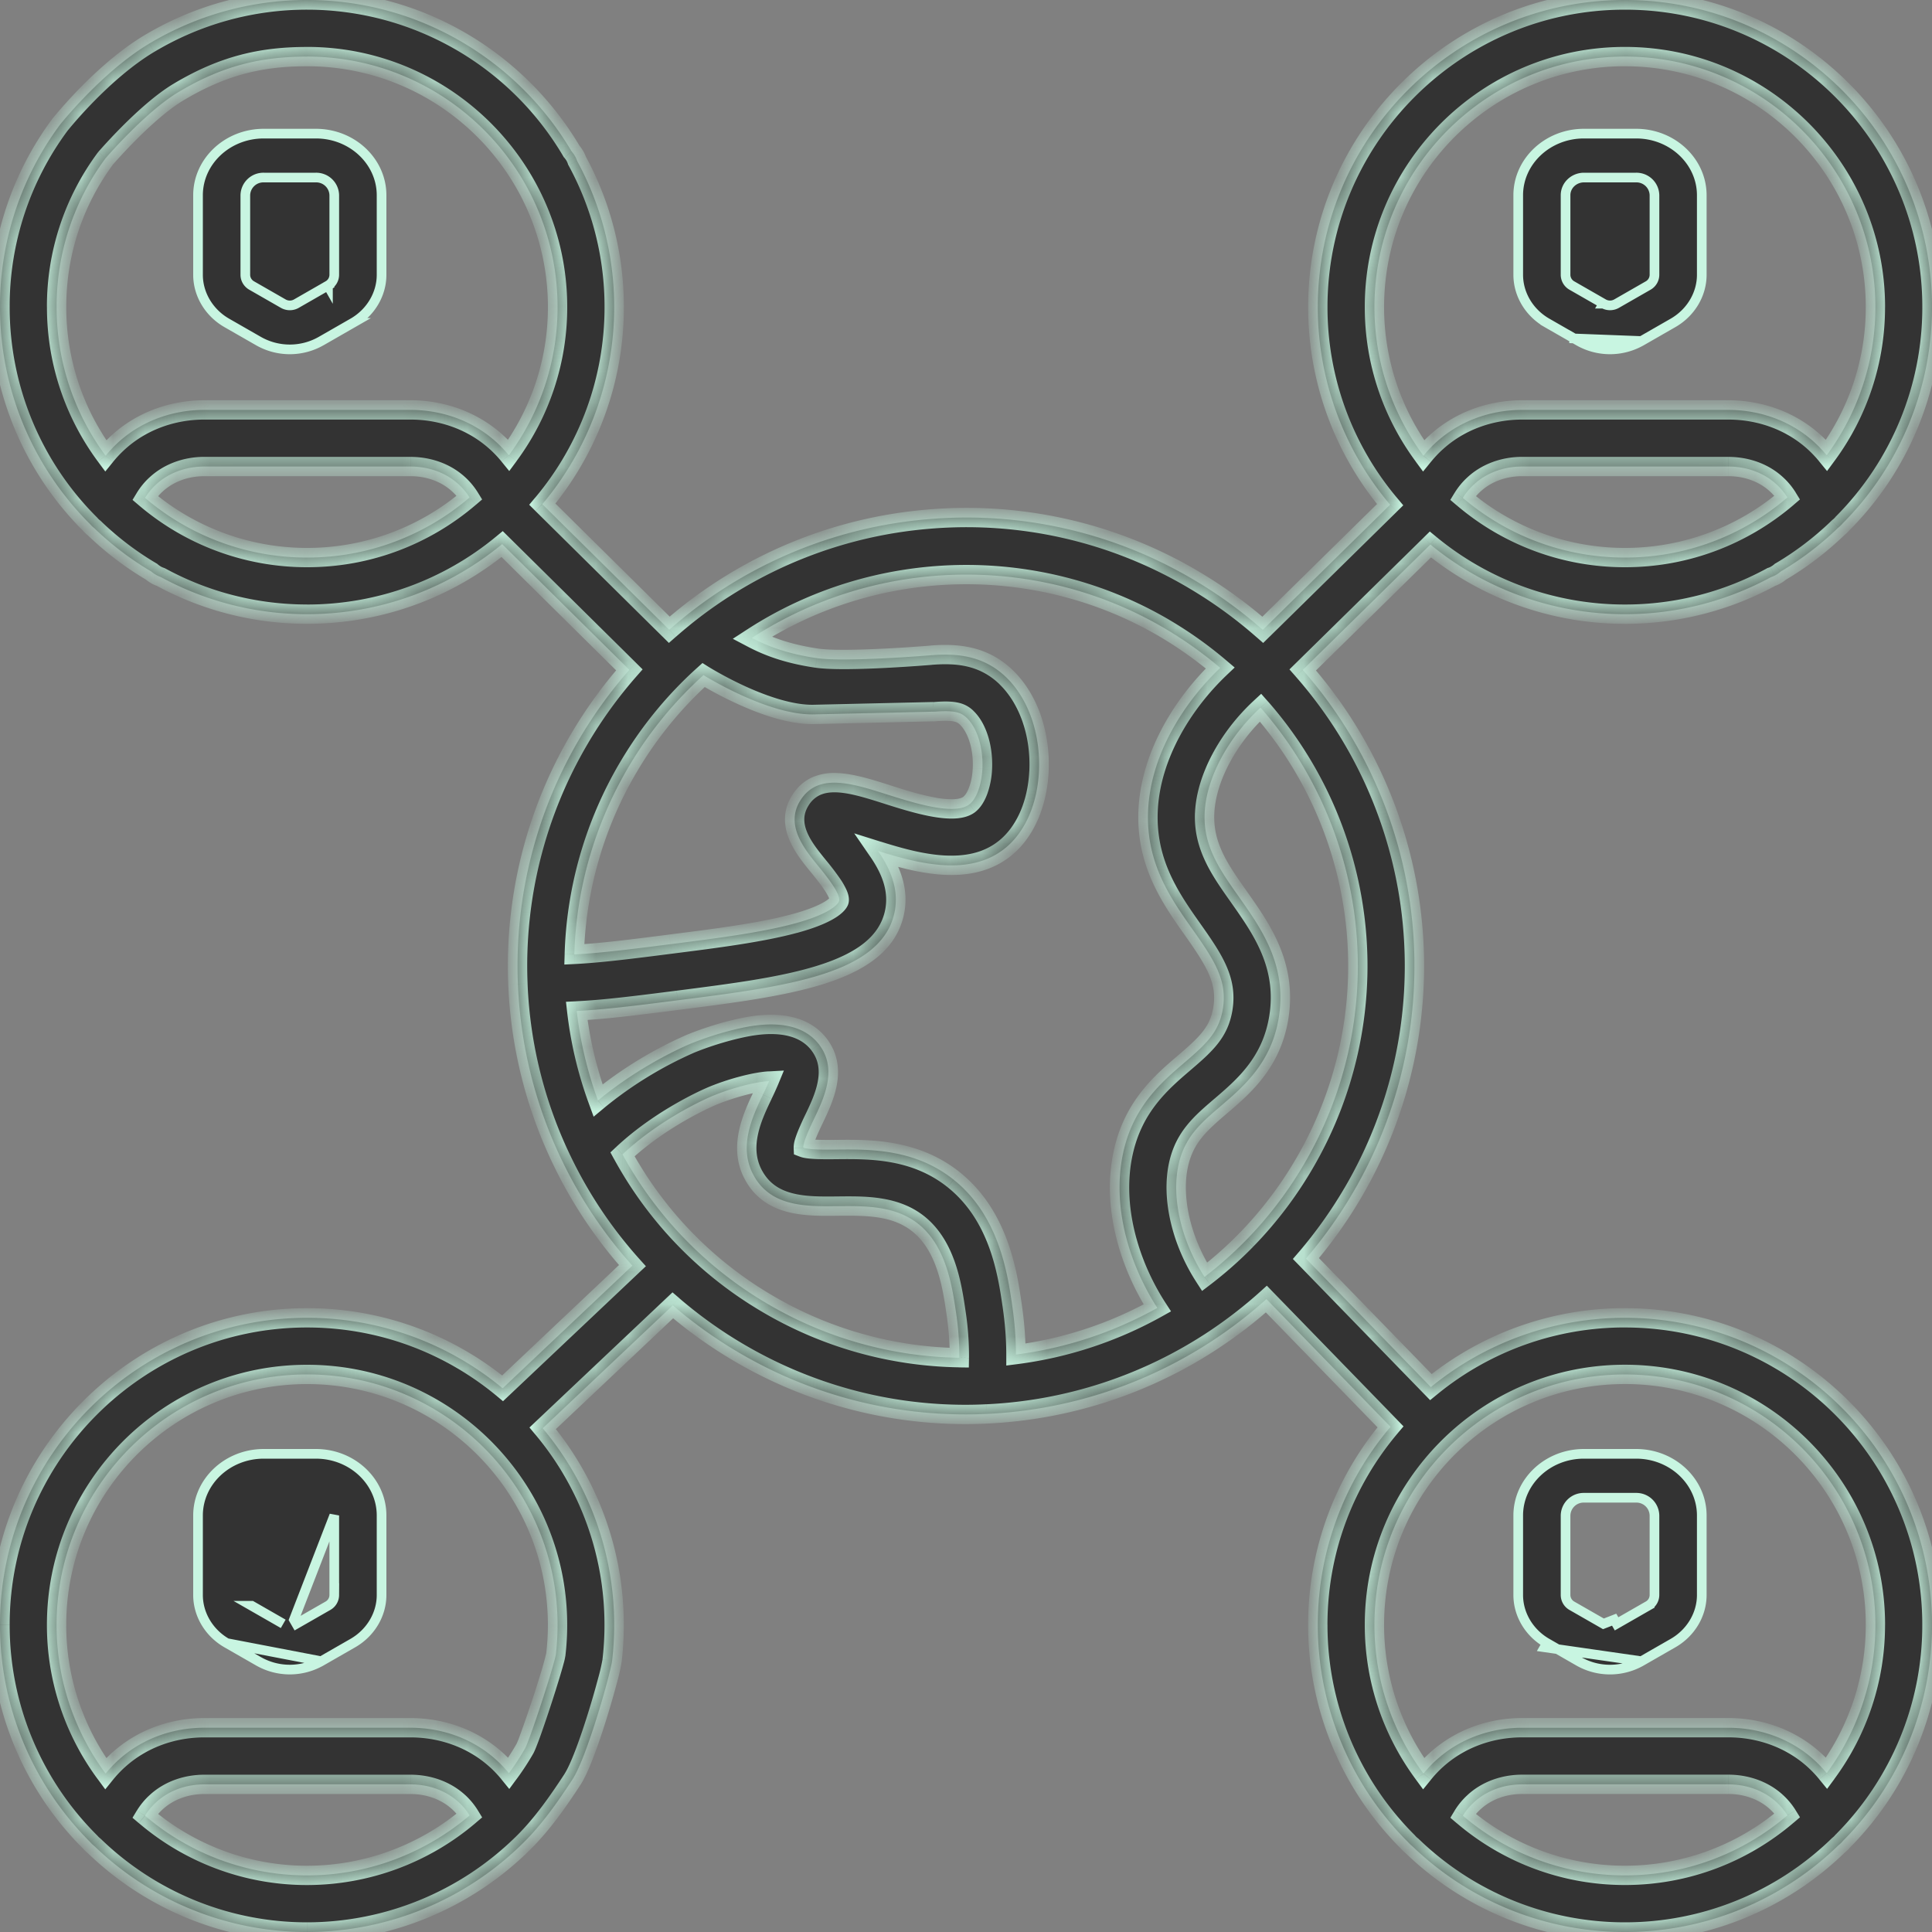 <svg width="60" height="60" fill="none" xmlns="http://www.w3.org/2000/svg"><rect width="100%" height="100%" fill="#808080" stroke="none"/><path d="M10.957 10.028h0c.553-.317.893-.89.893-1.493V6.063c0-1.046-.907-1.913-2.041-1.913H8.192c-1.135 0-2.042.867-2.042 1.913v2.472c0 .602.34 1.176.893 1.493h0l.982.563a1.963 1.963 0 001.95 0l.982-.563zm0 0l-.981.563.98-.563zM9.204 9.43h0l.981-.563-.074-.13.074.13h0a.385.385 0 00.196-.332V6.063a.561.561 0 00-.572-.549H8.192a.561.561 0 00-.573.549v2.472c0 .139.078.265.196.332h0l.982.563s0 0 0 0a.41.41 0 00.407 0zm39.681 1.08l.14.081a1.963 1.963 0 001.95 0l-2.09-.08zm0 0a.366.366 0 00-.008-.004l-.833-.478-.075.13.075-.13c-.554-.317-.894-.89-.894-1.493V6.063c0-1.046.907-1.913 2.041-1.913h1.618c1.134 0 2.041.867 2.041 1.913v2.472c0 .602-.34 1.176-.893 1.493h0l-.981.563-2.09-.08zm-.07-1.643a.385.385 0 01-.195-.332V6.063c0-.31.264-.549.572-.549h1.617a.56.56 0 01.572.549v2.472a.385.385 0 01-.195.332l-.035.02h0l-.947.543h0a.412.412 0 01-.407 0m-.982-.563h0l.075-.13-.075.13zm0 0l.982.563m0 0h0l.074-.13-.075.13zM7.043 51.028h0l.982.563a1.963 1.963 0 001.95 0l-2.932-.563zm0 0c-.553-.317-.893-.89-.893-1.493v-2.471c0-1.047.907-1.914 2.042-1.914h1.617c1.134 0 2.041.867 2.041 1.913v2.472c0 .602-.34 1.176-.893 1.493h0l-.981.563-2.933-.563zm3.338-1.493v-2.471L9.129 50.3l.075.13h0s0 0 0 0l.981-.562a.385.385 0 00.196-.333zm-2.566.333l.981.562-.98-.562h0z" fill="#333" stroke="#C8F5E1" stroke-width=".3"/><mask id="a" fill="#fff"><path fill-rule="evenodd" clip-rule="evenodd" d="M50.463 40.926a9.492 9.492 0 00-6.026 2.152l-3.88-3.992a14.07 14.07 0 001.454-2.038 13.922 13.922 0 00-1.553-16.243l3.964-3.895a9.494 9.494 0 006.041 2.164 9.481 9.481 0 004.543-1.154.819.819 0 00.29-.167 9.582 9.582 0 001.797-1.37.888.888 0 00.14-.136A9.506 9.506 0 0060 9.537C60 4.278 55.722 0 50.463 0c-5.258 0-9.537 4.278-9.537 9.537a9.49 9.49 0 002.246 6.137l-3.955 3.886a14.034 14.034 0 00-2.17-1.57 13.838 13.838 0 00-8.202-1.868 13.89 13.89 0 00-7.622 3.064h-.001l-.013.012c-.144.117-.285.237-.424.36l-3.943-3.9a9.491 9.491 0 002.232-6.12 9.481 9.481 0 00-1.154-4.546.807.807 0 00-.167-.288C16.093 1.892 13.033 0 9.537 0a9.528 9.528 0 00-4.904 1.355c-1.477.887-2.768 2.516-2.768 2.516A9.462 9.462 0 000 9.537c0 2.63 1.07 5.015 2.799 6.742a.86.86 0 00.129.123 9.585 9.585 0 001.778 1.352.898.898 0 00.287.166 9.48 9.48 0 004.544 1.154c2.298 0 4.41-.818 6.058-2.177l3.95 3.906a13.98 13.98 0 00-1.555 2.15 13.887 13.887 0 00-1.906 7.604v.008c.08 1.919.544 3.766 1.377 5.492l.005.01.002.003a13.83 13.83 0 002.172 3.236l-4.03 3.809a9.493 9.493 0 00-6.073-2.189C4.278 40.926 0 45.205 0 50.463c0 2.63 1.07 5.016 2.799 6.743a.843.843 0 00.129.123A9.5 9.5 0 009.538 60a9.556 9.556 0 006.725-2.78c.58-.575 1.054-1.253 1.513-1.954.459-.701 1.193-3.334 1.235-3.698.041-.364.063-.736.063-1.105a9.491 9.491 0 00-2.22-6.107l4.041-3.817a13.978 13.978 0 002.058 1.471 13.864 13.864 0 007.697 1.9 13.94 13.94 0 008.68-3.566l3.855 3.967a9.492 9.492 0 00-2.259 6.152 9.51 9.51 0 002.799 6.742.874.874 0 00.13.124A9.5 9.5 0 0050.463 60a9.502 9.502 0 006.63-2.691.883.883 0 00.14-.136A9.504 9.504 0 0060 50.463c0-5.258-4.278-9.537-9.537-9.537zM9.537 1.758c-1.413 0-2.609.272-3.999 1.104-1.023.613-2.26 2.054-2.26 2.054a7.713 7.713 0 00-1.52 4.62c0 1.728.567 3.325 1.522 4.617.117-.143.245-.28.385-.409.711-.653 1.666-1.014 2.686-1.014h6.393c1.02 0 1.974.36 2.687 1.015.135.125.26.256.372.394a7.732 7.732 0 001.513-4.602c0-4.29-3.49-7.78-7.779-7.78zm6.268 53.31c.18-.243.346-.498.498-.764.151-.266.927-2.64.961-2.937a7.93 7.93 0 00.052-.904c0-4.289-3.49-7.779-7.779-7.779-4.29 0-7.78 3.49-7.78 7.78A7.74 7.74 0 003.28 55.08c.117-.143.245-.28.385-.409.711-.654 1.666-1.015 2.686-1.015h6.393c1.02 0 1.974.361 2.687 1.016.136.125.261.258.374.397zm-9.454.347c-.579 0-1.11.196-1.498.552a1.92 1.92 0 00-.349.421 7.743 7.743 0 005.033 1.854c1.875 0 3.66-.681 5.048-1.863a1.938 1.938 0 00-.343-.413c-.387-.355-.92-.551-1.498-.551H6.351zm32.398-16.953a12.182 12.182 0 001.746-2.304 12.164 12.164 0 00-1.348-14.183c-1.002.923-1.69 2.19-1.736 3.28-.044 1.028.473 1.76 1.072 2.608v.001c.7.993 1.494 2.118 1.23 3.743-.227 1.395-1.093 2.136-1.789 2.732-.636.543-1.136.972-1.324 1.834-.228 1.047.1 2.391.808 3.483a11.99 11.99 0 001.285-1.137l.008-.008a.867.867 0 01.035-.038l.007-.005.006-.006zM45.78 15.04c-.142.13-.259.272-.35.422a7.743 7.743 0 005.033 1.854 7.743 7.743 0 005.047-1.866 1.944 1.944 0 00-.342-.41c-.387-.356-.92-.552-1.498-.552h-6.393c-.578 0-1.11.196-1.497.552zm12.462-5.503c0-4.29-3.49-7.78-7.779-7.78s-7.779 3.49-7.779 7.78c0 1.727.567 3.324 1.523 4.617.116-.144.244-.28.385-.41.711-.653 1.665-1.014 2.685-1.014h6.393c1.02 0 1.974.36 2.688 1.015.135.125.26.256.372.394a7.735 7.735 0 001.512-4.602zM4.853 15.04c-.141.13-.258.272-.349.422a7.743 7.743 0 005.033 1.854 7.741 7.741 0 005.046-1.866 1.954 1.954 0 00-.341-.41c-.387-.356-.92-.552-1.498-.552H6.351c-.579 0-1.11.196-1.498.552zm17.264 19c-.07.029-1.559.659-2.785 1.81a12.1 12.1 0 004.51 4.645 12.114 12.114 0 005.95 1.672 8.834 8.834 0 00-.1-1.395c-.121-.826-.304-2.069-1.172-2.761-.716-.57-1.635-.561-2.521-.552-.962.01-2.053.022-2.59-.95-.491-.887-.043-1.827.284-2.514a8.74 8.74 0 00.192-.42c-.416.021-1.155.21-1.768.465zm36.125 16.424c0-4.29-3.49-7.779-7.779-7.779s-7.779 3.49-7.779 7.779c0 1.728.567 3.325 1.523 4.617.116-.143.244-.28.385-.409.711-.654 1.665-1.015 2.685-1.015h6.393c1.02 0 1.974.361 2.688 1.016.135.124.26.256.372.394a7.74 7.74 0 001.512-4.603zM45.78 55.967a1.93 1.93 0 00-.35.421 7.743 7.743 0 005.033 1.854 7.744 7.744 0 005.047-1.866 1.957 1.957 0 00-.341-.41c-.388-.355-.92-.551-1.498-.551h-6.394c-.578 0-1.11.196-1.497.552zM25.368 20.439c-.896-.132-1.507-.359-2.018-.628 3.822-2.487 8.82-2.645 12.808-.304.616.362 1.197.776 1.737 1.235-1.158 1.101-2.167 2.726-2.24 4.438-.07 1.628.706 2.727 1.391 3.697.67.949 1.074 1.575.932 2.448-.118.725-.512 1.092-1.198 1.679-.706.604-1.584 1.355-1.898 2.794-.368 1.691.206 3.498 1.06 4.821a12.19 12.19 0 01-4.391 1.448c0-.715-.084-1.3-.12-1.552v-.003c-.142-.961-.404-2.751-1.816-3.877-1.204-.96-2.609-.945-3.635-.934-.346.004-.857.009-1.032-.06-.008-.178.211-.638.332-.89.313-.656.741-1.554.154-2.317-.694-.9-2.083-.584-2.539-.48a9.842 9.842 0 00-1.455.462c-.186.078-1.555.67-2.869 1.761-.33-.898-.55-1.828-.66-2.781.858-.041 1.86-.168 3.107-.327l.031-.004c3.373-.43 6.285-.802 6.722-2.688.173-.747-.127-1.403-.503-1.95 1.237.387 2.825.809 3.935-.075.623-.497 1.01-1.366 1.062-2.384.058-1.159-.319-2.253-1.008-2.926-.73-.711-1.588-.75-2.332-.694 0 0-2.66.223-3.557.091zm-5.862 3.403a12.12 12.12 0 012.342-2.876s1.995 1.254 3.433 1.22l3.683-.084a.97.97 0 00.093-.002c.607-.045.797.029.972.2.324.316.513.936.48 1.58-.024.492-.182.923-.401 1.097-.456.363-1.723-.04-2.564-.306h-.002c-1.1-.35-2.139-.679-2.685.185-.483.767.118 1.504.556 2.042.244.299.698.856.646 1.083-.003.014-.096.352-1.39.702-1.038.281-2.4.455-3.848.64l-.025.003c-1.209.154-2.175.276-2.96.314.058-2.035.63-4.024 1.67-5.798z"/></mask><path fill-rule="evenodd" clip-rule="evenodd" d="M50.463 40.926a9.492 9.492 0 00-6.026 2.152l-3.88-3.992a14.07 14.07 0 001.454-2.038 13.922 13.922 0 00-1.553-16.243l3.964-3.895a9.494 9.494 0 006.041 2.164 9.481 9.481 0 004.543-1.154.819.819 0 00.29-.167 9.582 9.582 0 001.797-1.37.888.888 0 00.14-.136A9.506 9.506 0 0060 9.537C60 4.278 55.722 0 50.463 0c-5.258 0-9.537 4.278-9.537 9.537a9.49 9.49 0 002.246 6.137l-3.955 3.886a14.034 14.034 0 00-2.17-1.57 13.838 13.838 0 00-8.202-1.868 13.89 13.89 0 00-7.622 3.064h-.001l-.013.012c-.144.117-.285.237-.424.36l-3.943-3.9a9.491 9.491 0 002.232-6.12 9.481 9.481 0 00-1.154-4.546.807.807 0 00-.167-.288C16.093 1.892 13.033 0 9.537 0a9.528 9.528 0 00-4.904 1.355c-1.477.887-2.768 2.516-2.768 2.516A9.462 9.462 0 000 9.537c0 2.63 1.07 5.015 2.799 6.742a.86.86 0 00.129.123 9.585 9.585 0 001.778 1.352.898.898 0 00.287.166 9.48 9.48 0 004.544 1.154c2.298 0 4.41-.818 6.058-2.177l3.95 3.906a13.98 13.98 0 00-1.555 2.15 13.887 13.887 0 00-1.906 7.604v.008c.08 1.919.544 3.766 1.377 5.492l.005.01.002.003a13.83 13.83 0 002.172 3.236l-4.03 3.809a9.493 9.493 0 00-6.073-2.189C4.278 40.926 0 45.205 0 50.463c0 2.63 1.07 5.016 2.799 6.743a.843.843 0 00.129.123A9.5 9.5 0 009.538 60a9.556 9.556 0 006.725-2.78c.58-.575 1.054-1.253 1.513-1.954.459-.701 1.193-3.334 1.235-3.698.041-.364.063-.736.063-1.105a9.491 9.491 0 00-2.22-6.107l4.041-3.817a13.978 13.978 0 002.058 1.471 13.864 13.864 0 007.697 1.9 13.94 13.94 0 008.68-3.566l3.855 3.967a9.492 9.492 0 00-2.259 6.152 9.51 9.51 0 002.799 6.742.874.874 0 00.13.124A9.5 9.5 0 0050.463 60a9.502 9.502 0 006.63-2.691.883.883 0 00.14-.136A9.504 9.504 0 0060 50.463c0-5.258-4.278-9.537-9.537-9.537zM9.537 1.758c-1.413 0-2.609.272-3.999 1.104-1.023.613-2.26 2.054-2.26 2.054a7.713 7.713 0 00-1.52 4.62c0 1.728.567 3.325 1.522 4.617.117-.143.245-.28.385-.409.711-.653 1.666-1.014 2.686-1.014h6.393c1.02 0 1.974.36 2.687 1.015.135.125.26.256.372.394a7.732 7.732 0 001.513-4.602c0-4.29-3.49-7.78-7.779-7.78zm6.268 53.31c.18-.243.346-.498.498-.764.151-.266.927-2.64.961-2.937a7.93 7.93 0 00.052-.904c0-4.289-3.49-7.779-7.779-7.779-4.29 0-7.78 3.49-7.78 7.78A7.74 7.74 0 003.28 55.08c.117-.143.245-.28.385-.409.711-.654 1.666-1.015 2.686-1.015h6.393c1.02 0 1.974.361 2.687 1.016.136.125.261.258.374.397zm-9.454.347c-.579 0-1.11.196-1.498.552a1.92 1.92 0 00-.349.421 7.743 7.743 0 005.033 1.854c1.875 0 3.66-.681 5.048-1.863a1.938 1.938 0 00-.343-.413c-.387-.355-.92-.551-1.498-.551H6.351zm32.398-16.953a12.182 12.182 0 001.746-2.304 12.164 12.164 0 00-1.348-14.183c-1.002.923-1.69 2.19-1.736 3.28-.044 1.028.473 1.76 1.072 2.608v.001c.7.993 1.494 2.118 1.23 3.743-.227 1.395-1.093 2.136-1.789 2.732-.636.543-1.136.972-1.324 1.834-.228 1.047.1 2.391.808 3.483a11.99 11.99 0 001.285-1.137l.008-.008a.867.867 0 01.035-.038l.007-.005.006-.006zM45.78 15.04c-.142.13-.259.272-.35.422a7.743 7.743 0 005.033 1.854 7.743 7.743 0 005.047-1.866 1.944 1.944 0 00-.342-.41c-.387-.356-.92-.552-1.498-.552h-6.393c-.578 0-1.11.196-1.497.552zm12.462-5.503c0-4.29-3.49-7.78-7.779-7.78s-7.779 3.49-7.779 7.78c0 1.727.567 3.324 1.523 4.617.116-.144.244-.28.385-.41.711-.653 1.665-1.014 2.685-1.014h6.393c1.02 0 1.974.36 2.688 1.015.135.125.26.256.372.394a7.735 7.735 0 001.512-4.602zM4.853 15.04c-.141.13-.258.272-.349.422a7.743 7.743 0 005.033 1.854 7.741 7.741 0 005.046-1.866 1.954 1.954 0 00-.341-.41c-.387-.356-.92-.552-1.498-.552H6.351c-.579 0-1.11.196-1.498.552zm17.264 19c-.07.029-1.559.659-2.785 1.81a12.1 12.1 0 004.51 4.645 12.114 12.114 0 005.95 1.672 8.834 8.834 0 00-.1-1.395c-.121-.826-.304-2.069-1.172-2.761-.716-.57-1.635-.561-2.521-.552-.962.01-2.053.022-2.59-.95-.491-.887-.043-1.827.284-2.514a8.74 8.74 0 00.192-.42c-.416.021-1.155.21-1.768.465zm36.125 16.424c0-4.29-3.49-7.779-7.779-7.779s-7.779 3.49-7.779 7.779c0 1.728.567 3.325 1.523 4.617.116-.143.244-.28.385-.409.711-.654 1.665-1.015 2.685-1.015h6.393c1.02 0 1.974.361 2.688 1.016.135.124.26.256.372.394a7.74 7.74 0 001.512-4.603zM45.78 55.967a1.93 1.93 0 00-.35.421 7.743 7.743 0 005.033 1.854 7.744 7.744 0 005.047-1.866 1.957 1.957 0 00-.341-.41c-.388-.355-.92-.551-1.498-.551h-6.394c-.578 0-1.11.196-1.497.552zM25.368 20.439c-.896-.132-1.507-.359-2.018-.628 3.822-2.487 8.82-2.645 12.808-.304.616.362 1.197.776 1.737 1.235-1.158 1.101-2.167 2.726-2.24 4.438-.07 1.628.706 2.727 1.391 3.697.67.949 1.074 1.575.932 2.448-.118.725-.512 1.092-1.198 1.679-.706.604-1.584 1.355-1.898 2.794-.368 1.691.206 3.498 1.06 4.821a12.19 12.19 0 01-4.391 1.448c0-.715-.084-1.3-.12-1.552v-.003c-.142-.961-.404-2.751-1.816-3.877-1.204-.96-2.609-.945-3.635-.934-.346.004-.857.009-1.032-.06-.008-.178.211-.638.332-.89.313-.656.741-1.554.154-2.317-.694-.9-2.083-.584-2.539-.48a9.842 9.842 0 00-1.455.462c-.186.078-1.555.67-2.869 1.761-.33-.898-.55-1.828-.66-2.781.858-.041 1.86-.168 3.107-.327l.031-.004c3.373-.43 6.285-.802 6.722-2.688.173-.747-.127-1.403-.503-1.95 1.237.387 2.825.809 3.935-.075.623-.497 1.01-1.366 1.062-2.384.058-1.159-.319-2.253-1.008-2.926-.73-.711-1.588-.75-2.332-.694 0 0-2.66.223-3.557.091zm-5.862 3.403a12.12 12.12 0 012.342-2.876s1.995 1.254 3.433 1.22l3.683-.084a.97.97 0 00.093-.002c.607-.045.797.029.972.2.324.316.513.936.48 1.58-.024.492-.182.923-.401 1.097-.456.363-1.723-.04-2.564-.306h-.002c-1.1-.35-2.139-.679-2.685.185-.483.767.118 1.504.556 2.042.244.299.698.856.646 1.083-.003.014-.096.352-1.39.702-1.038.281-2.4.455-3.848.64l-.025.003c-1.209.154-2.175.276-2.96.314.058-2.035.63-4.024 1.67-5.798z" fill="#333"/><path d="M28.964 22.102l-.003-.15.003.15zm9.872 16.483l.003-.003-.193-.23a.656.656 0 00-.01.01l.2.223zm.003-.003a.323.323 0 00.01-.009l-.2-.223-.003.003.193.23zm-.25-.17l-.008.008.225.199.007-.009-.224-.199zM25.285 22.336l2.38-.055.93-.021.273-.006.074-.002h.025l-.003-.15-.003-.15h-.026l-.073.002-.274.006-.93.021-2.38.055.007.3zm3.768-.387l-.092.003.007.3.092-.003-.007-.3zm15.384 21.128l-.215.209.192.197.213-.174-.19-.232zm-3.88-3.992l-.227-.195-.179.208.191.196.215-.209zm1.454-2.038l.258.152-.258-.152zm-1.553-16.243l-.21-.214-.203.199.188.213.225-.198zm3.964-3.895l.19-.232-.208-.17-.192.188.21.214zm10.584 1.01l-.096-.284-.024.008-.023.013.143.263zm.108-.045l-.134-.268h-.001l.135.268zm.181-.122l-.152-.258-.024.014-.02.017.196.227zm1.798-1.37l-.185-.237-.012.01-.012.011.209.215zm.14-.136l-.213-.212-.01.01-.008.01.23.192zm-14.061-.573l.21.214.198-.194-.179-.213-.23.193zm-3.955 3.886l-.198.225.21.184.198-.195-.21-.214zm-2.17-1.57l.152-.258-.152.259zm-8.202-1.868l-.025-.299.025.3zm-7.622 3.064l.167.25.011-.008.011-.01-.189-.232zm-.001 0l-.167-.249-.01.007-.01.008.187.235zm-.013.012l-.188-.234-.002.001.19.233zm-.424.36l-.21.213.198.197.21-.185-.198-.226zm-3.943-3.9l-.23-.193-.177.212.196.195.211-.214zM17.92 4.992l-.284.098.008.024.012.022.264-.144zm-.045-.106l-.268.133.001.004.267-.137zm-.122-.182l-.258.153.014.024.018.02.226-.197zM4.633 1.355l-.154-.257.154.257zm.905 1.507l-.154-.257.154.257zM15.803 14.14l-.232.19.244.299.23-.311-.242-.178zm-.372-.394l.204-.22h-.001l-.203.22zm-11.766 0l.203.22-.203-.22zm-.385.408l-.24.179.23.31.243-.3-.233-.189zm-.002-9.237l-.228-.195-.007.008-.006.009.241.178zM1.865 3.871l-.235-.187-.006.008.24.179zm.934 12.408l.228-.195-.008-.009-.008-.008-.212.212zm.129.123l.208-.216-.012-.012-.013-.01-.183.238zm1.778 1.352l.195-.227-.02-.018-.023-.013-.152.258zm.161.112l-.141.265h.001l.14-.265zm.126.054l.143-.264-.022-.012-.024-.008-.097.284zm10.602-1.023l.211-.213-.193-.19-.209.172.191.231zm3.95 3.906l.225.198.187-.213-.201-.199-.211.214zm-1.555 2.15l-.259-.153.26.152zm-1.906 7.604h.3v-.013l-.3.013zm0 .008h-.3v.013l.3-.013zm1.377 5.492l.281-.106-.005-.013-.005-.012-.27.13zm.005.01l-.28.105.008.023.012.021.26-.149zm.002.003l.27-.13-.005-.01-.005-.008-.26.148zm2.172 3.236l.206.218.213-.2-.196-.218-.223.2zm-4.03 3.809l-.192.231.204.17.193-.183-.206-.218zM2.798 57.205l.229-.193-.008-.01-.01-.008-.211.212zm.129.124l.208-.216-.012-.012-.013-.01-.183.238zm13.29-.064l-.202-.221-.008.007.21.214zm.045-.044l-.211-.213-.006.005-.005.006.222.202zm-.458-2.152l-.232.19.244.299.23-.312-.242-.178zm-.374-.397l.204-.22-.001-.002-.203.222zm-11.766 0l.203.22-.203-.22zm-.385.408l-.24.178.23.312.243-.301-.233-.189zm13.575-10.724l-.206-.218-.205.194.18.217.23-.193zm4.04-3.817l.197-.228-.206-.176-.197.186.206.218zm2.058 1.471l.152-.258-.152.258zm7.697 1.9l-.014-.3.014.3zm7.06-2.311l-.165-.25.166.25zm1.62-1.255l.214-.209-.2-.207-.215.194.2.222zm3.855 3.967l.228.193.176-.207-.19-.195-.215.209zm.54 12.894l.227-.195-.007-.009-.008-.008-.212.212zm.13.124l.208-.216-.012-.012-.013-.01-.183.238zm13.238-.02l-.185-.236-.012.01-.011.01.208.216zm.14-.136l-.214-.21-.01.01-.009.01.232.19zm-52.38-1.206l.203.22-.203-.22zm9.389 0l.203-.222-.203.221zm.343.412l.194.228.196-.166-.135-.22-.255.158zm-10.08.01l-.257-.156-.132.219.194.165.194-.229zm35.99-20.231l.258.152-.258-.152zm-1.746 2.304l.196.227.01-.009.01-.01-.216-.208zm-.013.011l-.196-.227-.008.007-.008.008.212.212zm-.043.046l.215.21.005-.005.005-.006-.225-.199zm-1.285 1.137l-.251.163.176.272.258-.197-.183-.238zm-.808-3.483l-.294-.065.294.065zm1.323-1.833l.195.228.001-.001-.196-.227zm1.79-2.733l-.296-.048.296.048zm-1.23-3.744l-.245.173.245-.173zm-1.072-2.608l-.3-.013.3.013zm1.736-3.28l.225-.198-.203-.23-.226.208.204.22zm6.284-6.513l-.257-.155-.132.218.194.165.195-.228zm.349-.422l.202.222h.001l-.203-.222zm9.388 0l.203-.22v-.001l-.203.22zm.342.41l.195.228.195-.167-.135-.219-.255.158zm1.22-1.311l-.233.19.245.3.23-.312-.242-.178zm-.372-.394l.203-.22-.203.22zm-11.766 0l.202.221-.202-.221zm-.385.409l-.241.178.23.312.245-.302-.234-.188zM4.504 15.462l-.256-.155-.132.218.194.165.194-.228zm.35-.422l.202.222-.203-.222zm9.388 0l.203-.22v-.001l-.203.22zm.341.41l.195.228.195-.167-.135-.219-.255.158zm4.923 8.392l.259.152-.259-.152zm2.342-2.876l.16-.254-.192-.121-.169.152.201.223zm1.502-1.155l-.164-.251-.428.278.452.238.14-.265zm12.808-.304l.152-.259-.152.259zm1.737 1.235l.207.218.242-.23-.255-.216-.194.228zm-2.24 4.438l.3.013-.3-.013zm1.391 3.697l-.245.173.245-.173zm.932 2.448l.296.048-.296-.048zm-1.198 1.679l-.195-.228.195.228zm-1.898 2.794l-.293-.063.293.063zm1.06 4.821l.146.262.279-.156-.174-.269-.252.163zm-4.391 1.448h-.3v.341l.338-.043-.038-.298zm-.12-1.555l.296-.043-.297.043zm-1.816-3.877l.188-.234-.188.234zm-3.635-.934l-.003-.3.003.3zm-1.032-.06l-.3.014.009.195.182.071.11-.28zm.332-.89l.27.13v-.001l-.27-.13zm.154-2.317l.237-.183-.237.183zm-2.539-.48l-.066-.293.066.292zm-1.455.462l-.116-.276.116.276zm-2.869 1.761l-.281.103.146.4.327-.272-.192-.23zm-.66-2.781l-.014-.3-.32.015.036.32.298-.035zm3.107-.327l.038.298-.038-.298zm.031-.004l-.038-.297.038.297zm6.722-2.688l.292.068-.292-.068zm-.503-1.95l.09-.286-.829-.26.492.716.247-.17zm3.935-.075l.187.235-.187-.235zm1.062-2.384l.3.015-.3-.015zm-1.008-2.926l.21-.215h-.001l-.21.215zm-2.332-.694l-.023-.3H28.9l.025.3zm.131 1.752l.023.3-.023-.3zm.973.2l.21-.215-.21.214zm.48 1.58l-.3-.016.3.015zm-.401 1.097l.187.235-.187-.235zm-2.566-.306l.091-.286-.09.286zm-2.685.185l-.253-.16.253.16zm.556 2.042l-.232.19.232-.19zm.646 1.083l-.292-.067.292.067zm-1.39.702l.078.29-.079-.29zm-3.848.64l.038.297-.038-.297zm-.025.003l.038.297-.038-.297zm-2.96.314l-.3-.009-.01.324.324-.016-.015-.3zm1.496 6.209l-.206-.219-.169.159.111.204.264-.144zm2.785-1.81l.115.277-.115-.277zm1.768-.466l.277.115.182-.44-.475.026.016.3zm-.192.42l-.27-.129.27.13zm-.284 2.516l.263-.145-.263.145zm2.59.95l.003.3-.003-.3zm2.52.55l-.186.236.187-.235zm1.173 2.762l.296-.043-.296.043zm.1 1.395l-.004.3.3.004.005-.3-.3-.005zm-5.95-1.672l-.152.259.152-.259zM56.73 55.066l-.233.19.245.299.23-.311-.242-.178zm-.372-.394l.203-.22v-.002l-.203.222zm-11.766 0l.202.22-.202-.22zm-.385.408l-.241.178.23.312.245-.301-.234-.189zm1.224 1.308l-.257-.155-.132.219.194.165.195-.229zm.349-.421l.202.221h.001l-.203-.221zm9.389 0l.203-.221v-.001l-.203.221zm.34.409l.196.228.195-.167-.135-.218-.255.157zM38.485 27.864l.245-.173-.245.173zm-.56 6.475l-.195-.228.195.228zm-10.38-9.668l-.09.286.09-.286zm3.886 15.844l.297-.043-.297.043zm-7.737-6.52l.27.129-.27-.13zM38.7 38.51l-.224-.2v.001l.224.199zM25.28 22.186l-.007-.3.007.3zm3.683-.085l.009-.3h-.016l.007.3zm21.499 18.524a9.79 9.79 0 00-6.215 2.22l.38.464a9.193 9.193 0 015.835-2.084v-.6zm-5.81 2.243l-3.88-3.992-.43.418 3.88 3.992.43-.418zm-3.868-3.588a14.37 14.37 0 001.486-2.08l-.518-.304c-.42.715-.895 1.38-1.422 1.995l.455.39zm1.486-2.08a14.222 14.222 0 00-1.587-16.593l-.45.396a13.622 13.622 0 011.52 15.893l.517.304zm-1.602-16.181l3.964-3.895-.42-.428-3.965 3.895.42.428zm3.563-3.877a9.794 9.794 0 006.232 2.232v-.6a9.193 9.193 0 01-5.85-2.096l-.382.464zm6.232 2.232a9.78 9.78 0 004.687-1.19l-.287-.527a9.18 9.18 0 01-4.4 1.117v.6zm4.64-1.17a1.11 1.11 0 00.147-.061l-.271-.535a.503.503 0 01-.069.028l.192.568zm.145-.06c.092-.046.173-.103.243-.164l-.392-.454a.577.577 0 01-.119.08l.269.537zm.2-.132a9.886 9.886 0 001.853-1.414l-.417-.431a9.285 9.285 0 01-1.741 1.328l.305.517zm1.83-1.393c.068-.053.13-.114.186-.181l-.462-.383a.601.601 0 01-.094.09l.37.474zm.168-.161A9.806 9.806 0 0060.3 9.537h-.6a9.206 9.206 0 01-2.68 6.498l.426.423zM60.3 9.537C60.3 4.113 55.887-.3 50.463-.3v.6C55.556.3 59.7 4.444 59.7 9.537h.6zM50.463-.3c-5.424 0-9.837 4.413-9.837 9.837h.6C41.226 4.444 45.37.3 50.463.3v-.6zm-9.837 9.837a9.79 9.79 0 002.316 6.33l.46-.386a9.192 9.192 0 01-2.176-5.944h-.6zm2.335 5.923l-3.954 3.886.42.428 3.955-3.886-.42-.428zm-3.546 3.875a14.33 14.33 0 00-2.216-1.603l-.304.517c.759.446 1.47.96 2.124 1.536l.396-.45zM37.2 17.732a14.137 14.137 0 00-8.38-1.909l.05.598a13.538 13.538 0 018.026 1.828l.304-.517zm-8.38-1.909a14.19 14.19 0 00-7.785 3.13l.378.466a13.59 13.59 0 017.458-2.998l-.05-.598zm-7.762 3.113l-.002.001.333.5.002-.002-.333-.499zm-.022.016a.501.501 0 00-.013.011l-.007.006c-.001.001 0 0 0 0l.006-.005.375.468a.498.498 0 00.013-.01l.006-.006c.002-.001.001 0 0 0l-.006.005-.374-.469zm-.015.013c-.148.12-.292.243-.433.367l.397.45c.136-.12.274-.237.414-.351l-.378-.466zm-.024.38l-3.943-3.9-.422.427 3.943 3.899.422-.427zm-3.924-3.494a9.79 9.79 0 002.302-6.314h-.6a9.191 9.191 0 01-2.162 5.928l.46.386zm2.302-6.314a9.78 9.78 0 00-1.19-4.688l-.528.287a9.18 9.18 0 011.118 4.401h.6zm-1.17-4.643a1.112 1.112 0 00-.062-.145l-.534.274c.01.017.018.04.028.067l.567-.196zm-.06-.142a1.15 1.15 0 00-.164-.245l-.453.395a.546.546 0 01.08.117l.537-.267zm-.132-.2C16.3 1.652 13.143-.3 9.537-.3v.6a9.24 9.24 0 017.958 4.557l.517-.305zM9.537-.3A9.828 9.828 0 004.48 1.098l.308.515A9.228 9.228 0 019.537.3v-.6zM5.693 3.12c1.339-.803 2.481-1.062 3.844-1.062v-.6c-1.462 0-2.713.284-4.153 1.147l.309.515zm3.844-1.062c4.124 0 7.479 3.355 7.479 7.479h.6c0-4.455-3.624-8.08-8.079-8.08v.6zm7.479 7.479c0 1.654-.54 3.184-1.455 4.424l.483.356a8.032 8.032 0 001.572-4.78h-.6zm-.98 4.412a4.163 4.163 0 00-.401-.424l-.407.44c.125.116.24.237.343.364l.464-.38zm-.402-.425c-.772-.708-1.8-1.094-2.89-1.094v.6c.948 0 1.83.335 2.484.936l.406-.442zm-2.89-1.094H6.351v.6h6.393v-.6zm-6.393 0c-1.091 0-2.12.386-2.89 1.094l.407.441c.653-.6 1.533-.935 2.483-.935v-.6zm-2.89 1.093c-.15.14-.288.287-.414.441l.466.378a3.59 3.59 0 01.355-.377l-.406-.442zm.06.452a7.437 7.437 0 01-1.463-4.438h-.6c0 1.794.589 3.453 1.581 4.795l.482-.357zM2.058 9.537c0-1.615.505-3.15 1.461-4.442l-.482-.357a8.013 8.013 0 00-1.58 4.799h.6zm-.434-5.845A9.762 9.762 0 00-.3 9.537h.6a9.16 9.16 0 011.806-5.488l-.482-.357zM-.3 9.537a9.808 9.808 0 002.887 6.955l.424-.425A9.208 9.208 0 01.3 9.537h-.6zm2.871 6.938c.051.06.11.115.174.165l.366-.476a.56.56 0 01-.084-.08l-.456.39zm.149.143a9.881 9.881 0 001.833 1.395l.305-.517a9.283 9.283 0 01-1.722-1.31l-.416.432zm1.79 1.364c.064.054.135.105.216.149l.283-.53a.594.594 0 01-.108-.074l-.39.455zm.217.15c.057.03.114.053.168.071l.195-.567a.59.59 0 01-.083-.035l-.28.53zm.122.051a9.779 9.779 0 004.688 1.19v-.6a9.178 9.178 0 01-4.4-1.117l-.288.527zm4.688 1.19c2.37 0 4.549-.843 6.249-2.245l-.382-.462a9.193 9.193 0 01-5.867 2.108v.6zm5.847-2.263l3.95 3.906.422-.427-3.95-3.905-.422.426zm3.935 3.495a14.284 14.284 0 00-1.588 2.195l.518.304a13.68 13.68 0 011.521-2.103l-.45-.396zM17.731 22.8a14.187 14.187 0 00-1.947 7.769l.6-.025a13.586 13.586 0 011.865-7.44l-.518-.303zm-1.947 7.757v.024l.001.006v.003a.161.161 0 010-.026h.6l-.002-.025v-.009a.215.215 0 01.001.027h-.6zm0 .007v.001h.6v-.002h-.6zm0 .014a14.18 14.18 0 001.407 5.61l.54-.262a13.581 13.581 0 01-1.347-5.373l-.6.025zm1.396 5.584a.337.337 0 00.008.019l.004.008-.002-.003c0-.003-.003-.007-.005-.014l.562-.21a.438.438 0 00-.005-.01l-.562.21zm.026.054l.001.003.521-.297-.002-.004-.52.298zm-.008-.015a14.135 14.135 0 002.22 3.306l.445-.401a13.533 13.533 0 01-2.125-3.166l-.54.26zm2.236 2.887l-4.03 3.809.411.436 4.031-3.809-.412-.436zm-3.633 3.796a9.794 9.794 0 00-6.264-2.258v.6c2.232 0 4.282.796 5.881 2.12l.383-.462zm-6.264-2.258C4.113 40.626-.3 45.04-.3 50.463h.6c0-5.093 4.144-9.237 9.237-9.237v-.6zM-.3 50.463a9.807 9.807 0 002.887 6.955l.424-.424A9.207 9.207 0 01.3 50.464h-.6zM2.57 57.4c.052.061.11.117.175.167l.366-.476a.54.54 0 01-.083-.08l-.458.389zm.15.145A9.8 9.8 0 009.537 60.3v-.6a9.2 9.2 0 01-6.401-2.587l-.416.432zM9.537 60.3a9.856 9.856 0 006.891-2.82l-.42-.429a9.256 9.256 0 01-6.47 2.649v.6zm6.883-2.813a.987.987 0 00.065-.064l-.444-.404a.384.384 0 01-.025.025l.404.443zm.054-.053c.604-.6 1.093-1.3 1.553-2.004l-.502-.328c-.457.698-.917 1.353-1.473 1.906l.422.426zm-.432-3.278c-.145.255-.306.5-.478.735l.483.355c.186-.252.359-.517.517-.793l-.522-.297zm-.004.723a4.145 4.145 0 00-.403-.428l-.407.441c.126.116.24.239.345.366l.465-.379zm-.404-.428c-.772-.709-1.8-1.095-2.89-1.095v.6c.948 0 1.83.336 2.484.937l.406-.443zm-2.89-1.095H6.351v.6h6.393v-.6zm-6.393 0c-1.091 0-2.12.387-2.89 1.094l.407.442c.653-.6 1.533-.936 2.483-.936v-.6zM3.46 54.45c-.15.139-.288.286-.414.44l.466.379a3.59 3.59 0 01.355-.377l-.406-.442zm.06.452a7.44 7.44 0 01-1.463-4.439h-.6a8.04 8.04 0 001.581 4.795l.483-.356zm-1.463-4.439c0-4.123 3.355-7.479 7.48-7.479v-.6c-4.456 0-8.08 3.624-8.08 8.08h.6zm7.48-7.479c4.123 0 7.478 3.356 7.478 7.48h.6c0-4.456-3.624-8.08-8.079-8.08v.6zm7.478 7.48c0 .29-.017.582-.05.868l.596.069c.036-.31.054-.625.054-.938h-.6zm2.293 1.138c.043-.375.065-.759.065-1.139h-.6c0 .357-.021.718-.062 1.07l.596.07zm.065-1.139a9.79 9.79 0 00-2.289-6.299l-.46.385a9.191 9.191 0 012.149 5.914h.6zm-2.313-5.889l4.04-3.817-.412-.436-4.04 3.817.412.436zm3.639-3.808c.649.56 1.351 1.063 2.1 1.503l.305-.517a13.685 13.685 0 01-2.014-1.44l-.391.454zm2.1 1.503a14.165 14.165 0 007.183 1.958v-.6c-2.413 0-4.778-.643-6.878-1.875l-.304.517zm7.183 1.958c.227 0 .454-.006.682-.017l-.03-.6c-.217.012-.434.017-.652.017v.6zm.681-.017a14.24 14.24 0 007.213-2.361l-.332-.5a13.642 13.642 0 01-6.909 2.262l.028.6zm7.212-2.361a14.21 14.21 0 001.654-1.281l-.401-.446c-.494.444-1.023.854-1.584 1.227l.331.5zm1.238-1.295l3.855 3.966.43-.419-3.855-3.966-.43.419zm3.842 3.563a9.793 9.793 0 00-2.33 6.346h.6c0-2.269.824-4.348 2.188-5.959l-.459-.387zm-2.33 6.346a9.81 9.81 0 002.887 6.954l.424-.424a9.209 9.209 0 01-2.71-6.53h-.6zm2.871 6.938c.052.06.11.116.175.166l.366-.476a.578.578 0 01-.086-.081l-.455.39zm.15.144a9.8 9.8 0 006.816 2.755v-.6a9.2 9.2 0 01-6.4-2.587l-.416.432zm6.816 2.755a9.802 9.802 0 006.839-2.776l-.417-.43a9.202 9.202 0 01-6.422 2.606v.6zm6.816-2.755c.066-.053.13-.113.185-.182l-.464-.38a.587.587 0 01-.092.09l.37.472zm.166-.16a9.804 9.804 0 002.855-6.922h-.6a9.204 9.204 0 01-2.68 6.5l.425.422zm2.855-6.922c0-5.424-4.413-9.837-9.837-9.837v.6c5.093 0 9.237 4.144 9.237 9.237h.6zM5.056 56.188c.327-.3.784-.473 1.295-.473v-.6c-.646 0-1.252.218-1.7.63l.405.443zm1.295-.473h6.393v-.6H6.351v.6zm6.393 0c.511 0 .969.173 1.295.472l.406-.442c-.449-.411-1.056-.63-1.7-.63v.6zm1.295.472c.12.11.216.227.29.349l.511-.314a2.24 2.24 0 00-.395-.477l-.406.442zm.351-.037a7.491 7.491 0 01-4.853 1.792v.6a8.09 8.09 0 005.242-1.935l-.389-.457zm-4.853 1.792A7.443 7.443 0 014.7 56.16l-.389.457a8.044 8.044 0 005.227 1.925v-.6zm-4.776-1.399c.075-.124.173-.244.295-.355l-.405-.443a2.219 2.219 0 00-.403.488l.513.31zm35.475-20.537a11.885 11.885 0 01-1.703 2.247l.432.417a12.486 12.486 0 001.788-2.36l-.517-.304zm-1.757 2.303c-.39.398-.808.768-1.253 1.108l.365.477c.467-.358.907-.746 1.317-1.165l-.429-.42zm-.819 1.183c-.678-1.043-.974-2.307-.767-3.256l-.587-.127c-.249 1.145.11 2.571.85 3.71l.504-.327zm-.767-3.255c.164-.753.586-1.123 1.225-1.67l-.39-.456c-.63.54-1.21 1.027-1.422 1.998l.587.127zm1.835-8.547c-.608-.86-1.056-1.511-1.017-2.422l-.6-.026c-.048 1.146.537 1.96 1.127 2.794l.49-.346zm-1.017-2.422c.042-.988.678-2.186 1.639-3.072l-.407-.441c-1.04.959-1.78 2.297-1.831 3.487l.599.026zm1.21-3.095a11.864 11.864 0 011.315 13.833l.517.304a12.464 12.464 0 00-1.381-14.533l-.45.396zm6.767-6.556a1.61 1.61 0 01.294-.355l-.404-.443a2.21 2.21 0 00-.404.488l.514.31zm.295-.356c.326-.3.783-.473 1.294-.473v-.6c-.645 0-1.252.22-1.7.631l.406.442zm1.294-.473h6.393v-.6h-6.393v.6zm6.393 0c.512 0 .97.173 1.295.473l.406-.442c-.448-.412-1.055-.63-1.7-.63v.6zm1.295.473c.12.11.215.226.29.346l.51-.315a2.244 2.244 0 00-.394-.473l-.406.442zm.35-.04a7.443 7.443 0 01-4.852 1.795v.6c2 0 3.83-.732 5.242-1.938l-.39-.457zm-4.852 1.795a7.443 7.443 0 01-4.838-1.783l-.389.457a8.043 8.043 0 005.227 1.926v-.6zm0-14.958c4.124 0 7.48 3.355 7.48 7.479h.6c0-4.455-3.625-8.08-8.08-8.08v.6zm7.48 7.479a7.432 7.432 0 01-1.455 4.424l.483.356a8.036 8.036 0 001.571-4.78h-.6zm-.981 4.412a4.15 4.15 0 00-.401-.424l-.407.44c.125.116.24.238.343.364l.465-.38zm-.402-.425c-.772-.708-1.8-1.094-2.89-1.094v.6c.95 0 1.83.335 2.485.936l.405-.442zm-2.89-1.094h-6.393v.6h6.393v-.6zm-6.393 0c-1.09 0-2.118.386-2.888 1.094l.406.442c.652-.6 1.533-.936 2.482-.936v-.6zm-2.888 1.094a3.91 3.91 0 00-.415.441l.467.377a3.45 3.45 0 01.353-.376l-.405-.442zm.06.451a7.438 7.438 0 01-1.465-4.438h-.6c0 1.794.589 3.453 1.582 4.795l.482-.357zm-1.465-4.438c0-4.124 3.356-7.48 7.479-7.48v-.6c-4.455 0-8.079 3.625-8.079 8.08h.6zm-38.223 6.08a1.62 1.62 0 01.295-.356l-.405-.442a2.22 2.22 0 00-.403.488l.513.31zm.295-.356c.327-.3.784-.473 1.295-.473v-.6c-.646 0-1.252.22-1.7.631l.405.442zm1.295-.473h6.393v-.6H6.351v.6zm6.393 0c.511 0 .969.173 1.295.473l.406-.442c-.449-.412-1.056-.63-1.7-.63v.6zm1.294.472c.12.11.216.227.29.347l.51-.315a2.257 2.257 0 00-.393-.473l-.407.441zm.35-.038a7.441 7.441 0 01-4.851 1.794v.6c2 0 3.83-.732 5.24-1.938l-.389-.457zm-4.851 1.794a7.443 7.443 0 01-4.838-1.783l-.389.457a8.043 8.043 0 005.227 1.926v-.6zm10.228 6.978a11.82 11.82 0 012.284-2.806l-.402-.445a12.42 12.42 0 00-2.4 2.947l.518.304zm5.647-3.852c-.863-.127-1.442-.343-1.922-.596l-.28.53c.542.286 1.185.523 2.114.66l.088-.594zm-1.898-.08c3.727-2.425 8.603-2.579 12.492-.297l.304-.517c-4.088-2.399-9.208-2.237-13.124.312l.328.503zm12.492-.297c.601.354 1.168.758 1.695 1.206l.388-.457a12.602 12.602 0 00-1.78-1.266l-.303.517zm1.682.76c-1.192 1.133-2.255 2.826-2.333 4.643l.6.025c.068-1.609 1.023-3.165 2.147-4.233l-.414-.435zm-2.333 4.642c-.074 1.74.764 2.916 1.446 3.883l.49-.346c-.687-.973-1.4-1.996-1.336-3.511l-.6-.026zm1.446 3.883c.68.963 1 1.492.88 2.227l.593.096c.164-1.01-.323-1.734-.983-2.669l-.49.346zm.88 2.226c-.098.606-.406.91-1.096 1.5l.39.456c.682-.583 1.161-1.014 1.299-1.859l-.592-.097zm-1.096 1.5c-.708.605-1.66 1.413-1.996 2.959l.586.127c.29-1.333 1.097-2.028 1.8-2.63l-.39-.456zm-1.996 2.959c-.39 1.793.219 3.681 1.1 5.047l.504-.325c-.826-1.28-1.364-3.007-1.018-4.595l-.586-.127zm1.206 4.622a11.89 11.89 0 01-4.282 1.413l.076.595a12.491 12.491 0 004.499-1.484l-.293-.524zm-4.068.112c-.139-.95-.409-2.86-1.925-4.068l-.373.469c1.307 1.042 1.562 2.712 1.704 3.686l.594-.087zM29.802 36.4c-1.298-1.035-2.807-1.01-3.825-1l.006.6c1.035-.011 2.334-.017 3.445.869l.374-.47zm-3.826-1a12.62 12.62 0 01-.566-.003 3.127 3.127 0 01-.24-.016 1.01 1.01 0 01-.105-.018l-.008-.002-.218.559c.081.032.178.047.26.057.09.01.19.016.29.02.201.007.423.005.595.003l-.008-.6zm-.728.227c0 .008 0-.014.02-.08.017-.06.043-.131.076-.21.065-.16.146-.33.207-.458l-.542-.259a9.34 9.34 0 00-.221.49c-.036.089-.07.18-.096.267a.884.884 0 00-.044.276l.6-.026zm.303-.748c.153-.322.358-.746.439-1.194.083-.46.04-.969-.319-1.435l-.475.367c.228.296.265.618.203.96-.064.357-.23.71-.39 1.044l.542.258zm.12-2.629c-.423-.549-1.048-.71-1.583-.733-.535-.023-1.031.091-1.26.143l.133.585c.229-.052.655-.148 1.102-.129.447.02.863.15 1.133.5l.475-.366zm-2.842-.59c-.759.172-1.427.446-1.505.479l.231.553a9.536 9.536 0 011.407-.447l-.133-.585zm-1.505.479a12.62 12.62 0 00-2.944 1.806l.383.462a12.023 12.023 0 012.793-1.715l-.232-.553zm-2.47 1.934a11.77 11.77 0 01-.645-2.713l-.596.07c.113.976.339 1.929.677 2.85l.563-.207zm-.928-2.379c.871-.041 1.887-.17 3.13-.328l-.076-.595c-1.251.159-2.24.284-3.083.324l.029.6zm3.13-.328l.032-.004-.078-.595-.031.004.078.595zm.031-.004c1.677-.214 3.279-.418 4.515-.81 1.228-.39 2.205-1.002 2.461-2.108l-.584-.136c-.181.78-.879 1.297-2.06 1.672-1.172.372-2.712.57-4.408.787l.076.595zm6.976-2.918c.202-.87-.155-1.617-.548-2.188l-.494.34c.36.523.602 1.089.458 1.712l.584.136zm-.884-1.732c.619.194 1.355.407 2.085.453.734.046 1.492-.075 2.126-.58l-.374-.469c-.476.38-1.067.49-1.714.45-.65-.04-1.326-.233-1.944-.426l-.18.573zm4.21-.126c.71-.565 1.121-1.526 1.176-2.604l-.6-.03c-.048.958-.41 1.736-.949 2.164l.374.47zm1.176-2.604c.061-1.226-.335-2.41-1.099-3.156l-.42.43c.617.6.974 1.604.92 2.696l.599.03zm-1.099-3.156c-.824-.804-1.795-.837-2.564-.779l.046.599c.718-.055 1.465-.009 2.1.61l.418-.43zm-2.387 1.572c.295-.021.458-.011.557.012.083.02.128.048.184.103l.419-.43a.942.942 0 00-.466-.257c-.19-.045-.427-.05-.739-.026l.045.599zm.74.115c.24.235.42.756.39 1.35l.6.03c.035-.692-.162-1.41-.57-1.809l-.42.429zm.39 1.35c-.01.22-.05.421-.11.58-.06.166-.129.26-.178.298l.374.47c.17-.136.289-.345.368-.561a2.61 2.61 0 00.146-.757l-.6-.03zm-2.576.52c-.538-.17-1.115-.355-1.63-.375a1.72 1.72 0 00-.773.13c-.249.111-.46.294-.627.557l.508.32a.82.82 0 01.363-.328c.138-.061.304-.087.506-.08.417.017.91.17 1.472.349l.18-.572zm-3.03.312c-.307.487-.262.97-.09 1.382.164.395.454.747.668 1.01l.465-.38c-.225-.276-.455-.56-.58-.86-.117-.283-.132-.552.045-.832l-.508-.32zm.578 2.391c.123.152.289.355.417.546a1.7 1.7 0 01.142.245c.035.081.017.08.027.036l.585.134c.036-.158-.02-.314-.063-.41a2.28 2.28 0 00-.193-.339 8.242 8.242 0 00-.45-.591l-.465.38zm.585.828c.02-.086.054-.055-.09.046-.146.102-.457.263-1.086.433l.157.58c.665-.18 1.049-.365 1.273-.522.227-.16.31-.305.332-.405l-.585-.132zm-1.176.479c-1.013.274-2.352.446-3.806.63l.075.596c1.44-.183 2.826-.36 3.888-.647l-.157-.58zm-3.806.63l-.026.004.076.595.025-.003-.076-.595zm-.026.004c-1.213.155-2.165.275-2.937.312l.029.6c.8-.04 1.78-.163 2.984-.317l-.076-.595zm-2.623.62a11.833 11.833 0 011.63-5.654l-.518-.304a12.435 12.435 0 00-1.712 5.941l.6.017zm1.402 6.42c1.186-1.114 2.635-1.727 2.695-1.752l-.23-.554c-.08.033-1.609.68-2.875 1.868l.41.438zm2.695-1.752c.595-.248 1.299-.424 1.669-.443l-.032-.6c-.462.025-1.235.226-1.867.489l.23.554zm1.376-.857c-.053.128-.125.28-.185.405l.541.259a9.46 9.46 0 00.198-.435l-.554-.23zm-.462 3.195c.318.574.804.856 1.324.988.505.129 1.06.121 1.532.116l-.006-.6c-.49.005-.962.009-1.378-.097-.4-.102-.727-.3-.946-.697l-.526.29zm2.856 1.104c.91-.01 1.713-.007 2.33.486l.375-.469c-.813-.648-1.848-.626-2.712-.617l.007.6zm2.33.486c.374.298.611.723.77 1.193.16.47.232.962.293 1.378l.593-.087c-.06-.41-.139-.954-.318-1.484-.18-.53-.468-1.074-.963-1.469l-.374.47zm1.063 2.57c.03.216.106.738.098 1.347l.6.009a9.138 9.138 0 00-.105-1.442l-.593.086zm.402 1.052a11.815 11.815 0 01-5.803-1.63l-.304.517a12.415 12.415 0 006.098 1.712l.01-.6zm-5.803-1.63a11.8 11.8 0 01-4.399-4.531l-.526.288a12.4 12.4 0 004.621 4.76l.304-.517zm26.469 2.748c4.124 0 7.48 3.355 7.48 7.479h.6c0-4.455-3.625-8.079-8.08-8.079v.6zm7.48 7.479a7.44 7.44 0 01-1.455 4.425l.483.356a8.04 8.04 0 001.571-4.781h-.6zm-.981 4.413a4.15 4.15 0 00-.401-.425l-.407.441c.125.115.24.237.343.364l.465-.38zm-.402-.425c-.772-.709-1.8-1.095-2.89-1.095v.6c.95 0 1.83.336 2.485.937l.405-.443zm-2.89-1.095h-6.393v.6h6.393v-.6zm-6.393 0c-1.09 0-2.118.387-2.888 1.094l.406.442c.652-.6 1.533-.936 2.482-.936v-.6zm-2.888 1.094c-.152.139-.29.287-.415.441l.467.378c.106-.132.224-.258.353-.377l-.405-.442zm.06.451a7.437 7.437 0 01-1.465-4.438h-.6c0 1.794.589 3.453 1.582 4.795l.482-.357zm-1.465-4.438c0-4.123 3.356-7.479 7.479-7.479v-.6c-4.455 0-8.079 3.624-8.079 8.079h.6zm2.704 6.08c.075-.124.172-.244.294-.355l-.404-.443a2.209 2.209 0 00-.404.488l.514.31zm.295-.355c.326-.3.783-.473 1.294-.473v-.6c-.645 0-1.252.218-1.7.63l.406.443zm1.294-.473h6.393v-.6h-6.393v.6zm6.393 0c.511 0 .97.173 1.296.472l.405-.442c-.448-.411-1.055-.63-1.7-.63v.6zm1.295.472c.12.11.215.226.29.346l.51-.314a2.254 2.254 0 00-.393-.473l-.407.44zm.35-.04a7.444 7.444 0 01-4.852 1.795v.6c2 0 3.83-.731 5.242-1.938l-.39-.456zm-4.852 1.795a7.443 7.443 0 01-4.838-1.782l-.389.457a8.043 8.043 0 005.227 1.925v-.6zM3.278 4.916l.228.196.003-.004a6.22 6.22 0 01.05-.056 16.773 16.773 0 01.678-.72c.434-.434.977-.926 1.456-1.212l-.309-.515c-.545.327-1.131.862-1.571 1.302a17.358 17.358 0 00-.747.796l-.011.013-.003.004H3.05l.227.196zM1.865 3.871l.235.186.003-.003a4.056 4.056 0 01.052-.064 14.321 14.321 0 01.755-.835c.5-.51 1.17-1.118 1.877-1.542l-.308-.515c-.77.463-1.483 1.112-1.998 1.638a14.936 14.936 0 00-.847.943l-.003.004-.001.001.235.187zm36.373 24.165v.002l.49-.347v-.001l-.49.346zm0 .001c.705 1 1.421 2.03 1.179 3.522l.592.096c.286-1.759-.585-2.978-1.28-3.964l-.49.346zm1.179 3.522c-.208 1.278-.992 1.956-1.688 2.552l.39.456c.696-.596 1.644-1.399 1.89-2.912l-.592-.096zm-1.689 2.552v.001l.391.455.001-.001-.392-.455zm-10.277-9.154h.003l.181-.572h-.002l-.181.572zm.003 0c.416.132.962.306 1.462.398.25.046.503.075.732.064.222-.01.461-.06.647-.207l-.374-.47c-.042.034-.132.07-.302.078a2.704 2.704 0 01-.594-.055c-.457-.084-.966-.245-1.39-.38l-.181.572zm3.68 15.598v.003l.593-.086v-.003l-.594.086zm0 .003c.035.249.117.816.117 1.509h.6c0-.737-.087-1.34-.124-1.595l-.593.086zm-7.462-4.194c-.201-.364-.216-.742-.134-1.126.082-.391.26-.766.426-1.114l-.542-.259c-.161.339-.371.777-.471 1.249-.102.48-.095 1.016.196 1.54l.525-.29zm.292-2.24v-.002l-.541-.257h-.001l.542.258zm14.59 4.11l-.007.006.392.455.006-.006-.392-.455zm-.007.006l-.007.006.392.454.006-.005-.391-.455zM16.564 54.453c.03-.055.067-.141.101-.23.038-.094.082-.213.13-.347a42.578 42.578 0 00.613-1.877c.04-.135.075-.257.101-.355a1.96 1.96 0 00.053-.243l-.596-.069-.002.013a11.897 11.897 0 01-.13.483 38.115 38.115 0 01-.727 2.176 3.313 3.313 0 01-.059.14l-.004.009a.02.02 0 01-.002.003l.521.297zm2.148-2.92a6.394 6.394 0 01-.137.591c-.081.305-.19.686-.312 1.078s-.256.791-.387 1.135c-.133.35-.256.619-.351.764l.502.33c.134-.206.275-.528.41-.88.137-.36.275-.772.399-1.171.124-.4.236-.789.319-1.102a6.3 6.3 0 00.153-.676l-.596-.068zm20.206-12.815l.008-.009-.45-.397-.007.009.45.397zm.008-.008a.577.577 0 01.022-.025l-.424-.424a1.175 1.175 0 00-.047.05l.449.399zM25.324 20.736c.484.071 1.405.046 2.174.007a49.256 49.256 0 001.335-.087l.087-.007.022-.002h.008l-.025-.3-.025-.298h-.007l-.022.002a26.337 26.337 0 01-.397.03c-.262.02-.62.043-1.006.062-.785.04-1.643.06-2.056 0l-.087.593zm3.632 1.666c.04.002.082 0 .123-.003l-.045-.598a.604.604 0 01-.061.002l-.017.6zm-3.682-.515c-.646.015-1.452-.265-2.124-.571a11.44 11.44 0 01-1.122-.592l-.016-.01-.003-.002h-.001l-.16.254-.16.254h.003a1.944 1.944 0 00.092.056 12.025 12.025 0 001.118.584c.684.314 1.596.645 2.387.627l-.014-.6zm.014.6l3.683-.085-.014-.6-3.683.085.014.6z" fill="#C8F5E1" mask="url(#a)"/><path d="M47.969 51.158l.075-.13.98.563a1.963 1.963 0 001.952 0l-3.007-.433zm0 0l.075-.13c-.554-.317-.894-.89-.894-1.493v-2.471c0-1.047.907-1.914 2.041-1.914h1.618c1.134 0 2.041.867 2.041 1.913v2.472c0 .602-.34 1.176-.893 1.493h0l-.981.563-3.007-.433zm1.827-.728h0l.333-.13.075.13h0s0 0 0 0l.98-.562-.073-.13.074.13h0a.385.385 0 00.196-.333v-2.471a.562.562 0 00-.572-.55h-1.617a.562.562 0 00-.572.55v2.471a.385.385 0 00.195.333l.981.562z" fill="#333" stroke="#C8F5E1" stroke-width=".3"/></svg>